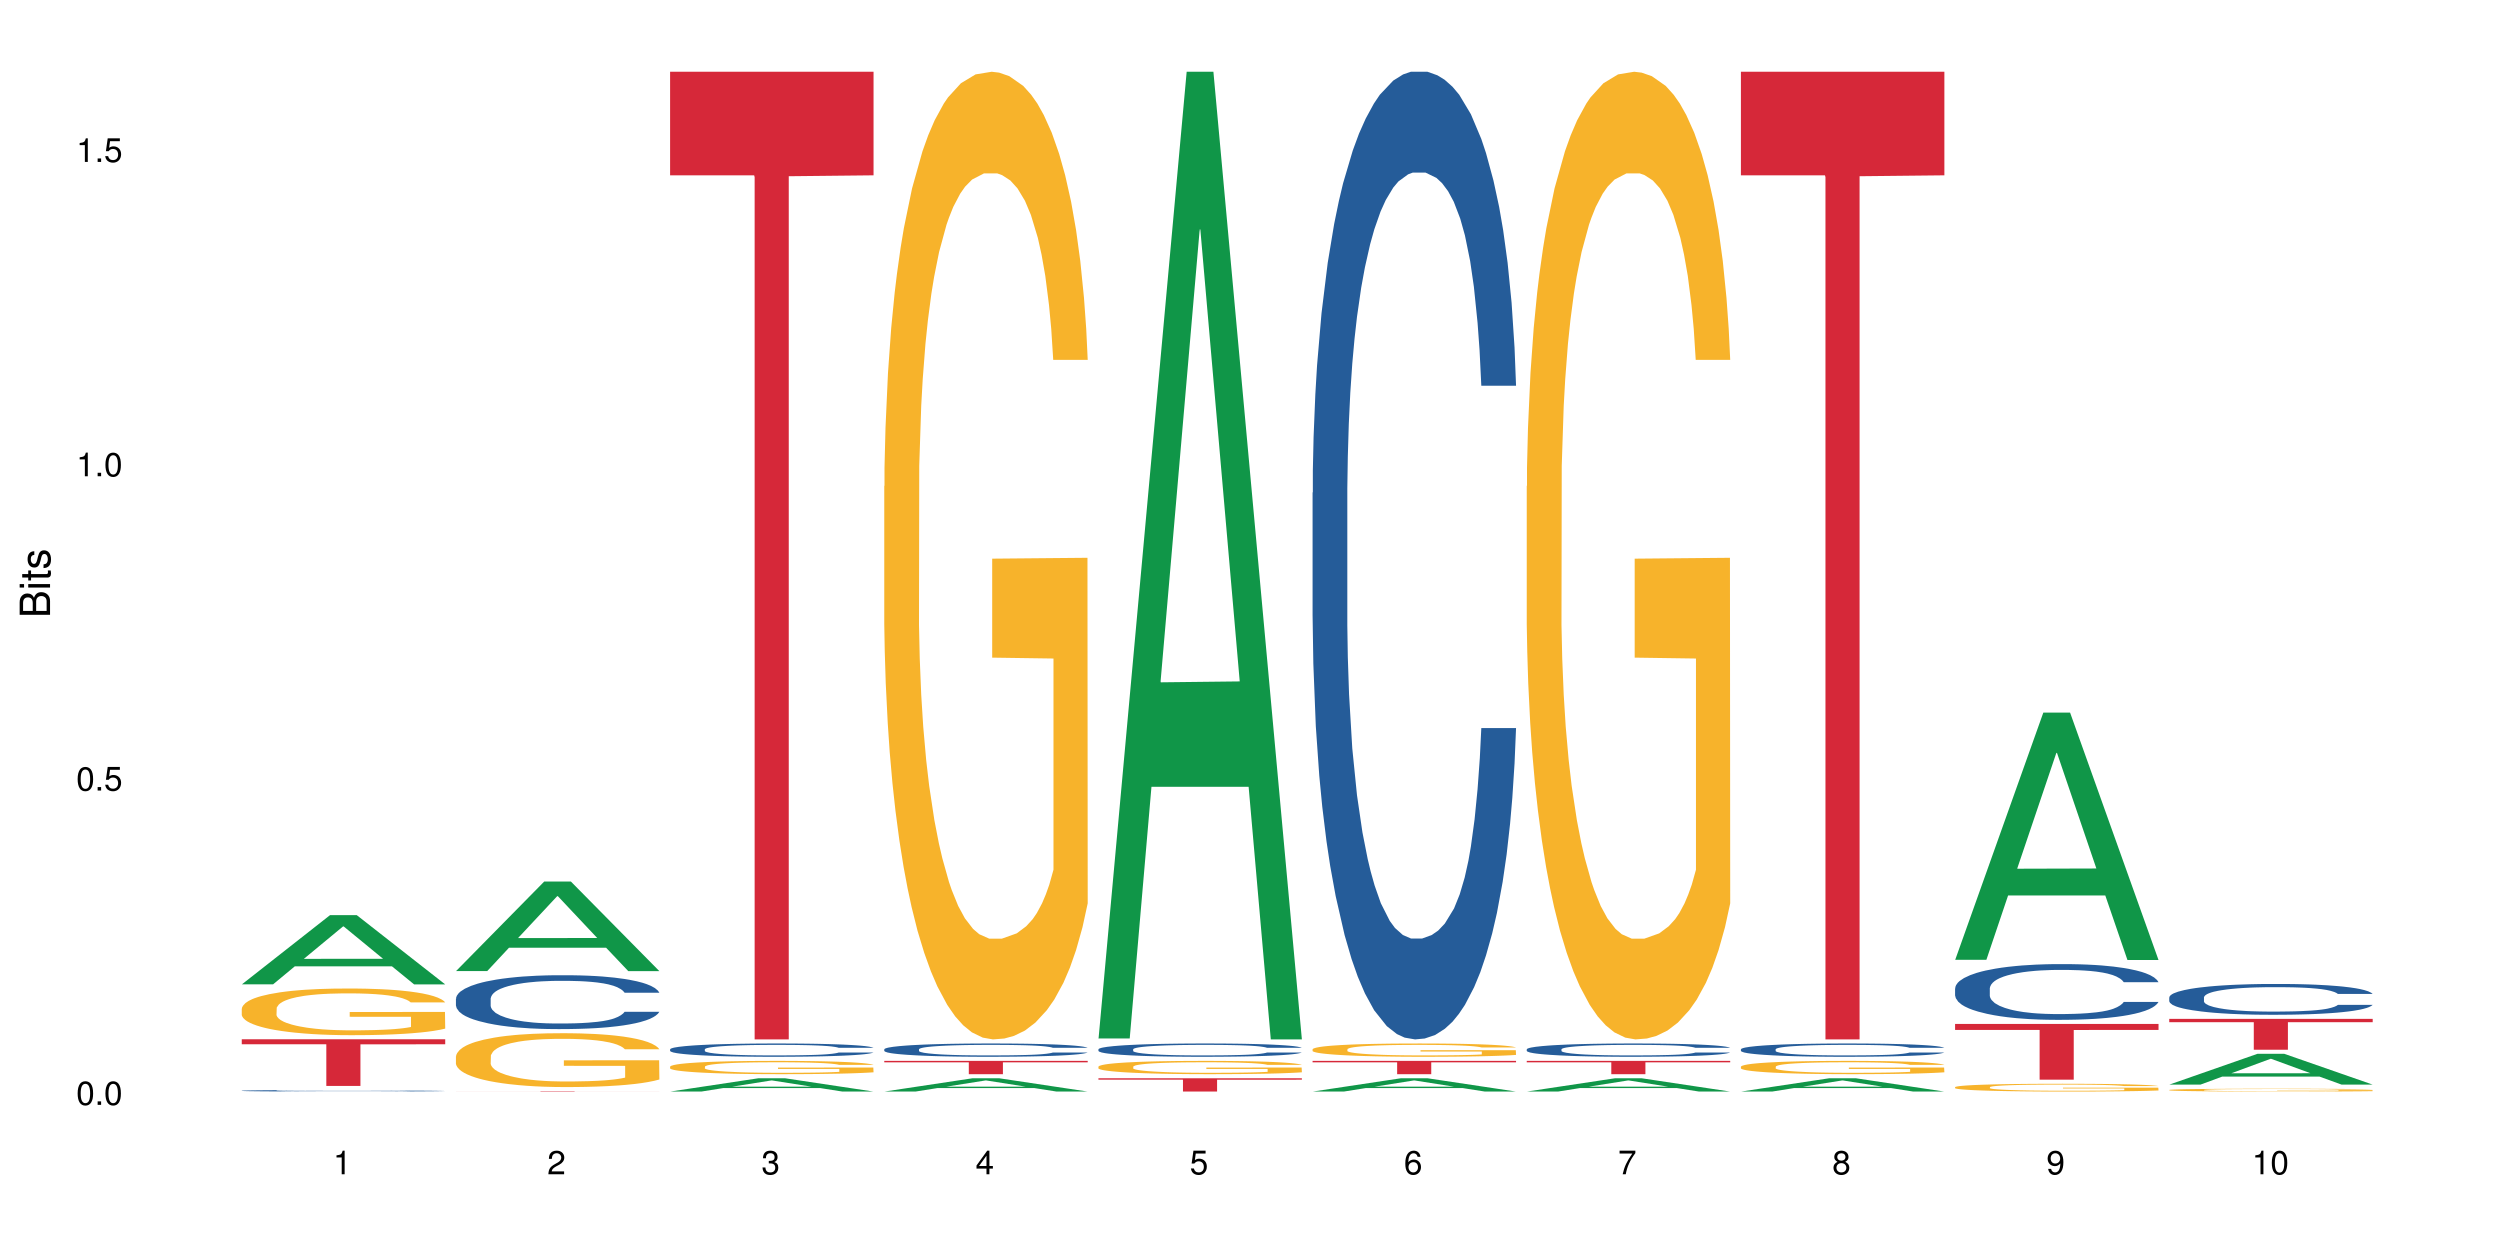 <?xml version="1.0" encoding="UTF-8"?>
<svg xmlns="http://www.w3.org/2000/svg" xmlns:xlink="http://www.w3.org/1999/xlink" width="720pt" height="360pt" viewBox="0 0 720 360" version="1.1">
<defs>
<g>
<symbol overflow="visible" id="glyph0-0">
<path style="stroke:none;" d=""/>
</symbol>
<symbol overflow="visible" id="glyph0-1">
<path style="stroke:none;" d="M 2.641 -6.797 C 2 -6.797 1.422 -6.531 1.078 -6.047 C 0.641 -5.453 0.406 -4.547 0.406 -3.297 C 0.406 -1 1.188 0.219 2.641 0.219 C 4.078 0.219 4.859 -1 4.859 -3.234 C 4.859 -4.562 4.656 -5.438 4.203 -6.047 C 3.844 -6.531 3.281 -6.797 2.641 -6.797 Z M 2.641 -6.047 C 3.547 -6.047 4 -5.125 4 -3.312 C 4 -1.375 3.562 -0.484 2.625 -0.484 C 1.734 -0.484 1.281 -1.422 1.281 -3.281 C 1.281 -5.141 1.734 -6.047 2.641 -6.047 Z M 2.641 -6.047 "/>
</symbol>
<symbol overflow="visible" id="glyph0-2">
<path style="stroke:none;" d="M 1.828 -1 L 0.828 -1 L 0.828 0 L 1.828 0 Z M 1.828 -1 "/>
</symbol>
<symbol overflow="visible" id="glyph0-3">
<path style="stroke:none;" d="M 4.562 -6.797 L 1.062 -6.797 L 0.547 -3.094 L 1.328 -3.094 C 1.719 -3.562 2.047 -3.734 2.578 -3.734 C 3.484 -3.734 4.062 -3.109 4.062 -2.094 C 4.062 -1.125 3.484 -0.531 2.578 -0.531 C 1.828 -0.531 1.375 -0.906 1.188 -1.672 L 0.328 -1.672 C 0.453 -1.109 0.547 -0.844 0.75 -0.594 C 1.125 -0.078 1.828 0.219 2.594 0.219 C 3.969 0.219 4.922 -0.781 4.922 -2.219 C 4.922 -3.562 4.031 -4.484 2.719 -4.484 C 2.25 -4.484 1.859 -4.359 1.469 -4.062 L 1.734 -5.969 L 4.562 -5.969 Z M 4.562 -6.797 "/>
</symbol>
<symbol overflow="visible" id="glyph0-4">
<path style="stroke:none;" d="M 2.484 -4.844 L 2.484 0 L 3.328 0 L 3.328 -6.797 L 2.766 -6.797 C 2.469 -5.75 2.281 -5.609 0.984 -5.453 L 0.984 -4.844 Z M 2.484 -4.844 "/>
</symbol>
<symbol overflow="visible" id="glyph0-5">
<path style="stroke:none;" d="M 4.859 -0.828 L 1.281 -0.828 C 1.359 -1.391 1.672 -1.75 2.5 -2.234 L 3.469 -2.75 C 4.406 -3.266 4.906 -3.969 4.906 -4.812 C 4.906 -5.375 4.672 -5.906 4.266 -6.266 C 3.859 -6.625 3.375 -6.797 2.719 -6.797 C 1.859 -6.797 1.219 -6.5 0.844 -5.922 C 0.609 -5.562 0.5 -5.125 0.484 -4.438 L 1.328 -4.438 C 1.359 -4.906 1.406 -5.188 1.531 -5.406 C 1.75 -5.812 2.188 -6.062 2.703 -6.062 C 3.469 -6.062 4.031 -5.516 4.031 -4.781 C 4.031 -4.25 3.719 -3.797 3.125 -3.438 L 2.234 -2.938 C 0.812 -2.141 0.406 -1.5 0.328 0 L 4.859 0 Z M 4.859 -0.828 "/>
</symbol>
<symbol overflow="visible" id="glyph0-6">
<path style="stroke:none;" d="M 2.125 -3.125 L 2.578 -3.125 C 3.516 -3.125 3.984 -2.703 3.984 -1.891 C 3.984 -1.031 3.469 -0.531 2.578 -0.531 C 1.656 -0.531 1.203 -0.984 1.156 -1.969 L 0.312 -1.969 C 0.344 -1.422 0.438 -1.078 0.609 -0.766 C 0.953 -0.109 1.625 0.219 2.547 0.219 C 3.953 0.219 4.859 -0.609 4.859 -1.906 C 4.859 -2.766 4.516 -3.25 3.703 -3.516 C 4.344 -3.766 4.656 -4.25 4.656 -4.938 C 4.656 -6.109 3.875 -6.797 2.578 -6.797 C 1.203 -6.797 0.484 -6.047 0.453 -4.609 L 1.297 -4.609 C 1.312 -5.016 1.344 -5.25 1.453 -5.453 C 1.641 -5.828 2.062 -6.062 2.594 -6.062 C 3.344 -6.062 3.797 -5.625 3.797 -4.906 C 3.797 -4.422 3.609 -4.141 3.25 -3.984 C 3.016 -3.891 2.719 -3.844 2.125 -3.844 Z M 2.125 -3.125 "/>
</symbol>
<symbol overflow="visible" id="glyph0-7">
<path style="stroke:none;" d="M 3.141 -1.625 L 3.141 0 L 3.984 0 L 3.984 -1.625 L 4.984 -1.625 L 4.984 -2.391 L 3.984 -2.391 L 3.984 -6.797 L 3.359 -6.797 L 0.266 -2.516 L 0.266 -1.625 Z M 3.141 -2.391 L 1 -2.391 L 3.141 -5.359 Z M 3.141 -2.391 "/>
</symbol>
<symbol overflow="visible" id="glyph0-8">
<path style="stroke:none;" d="M 4.781 -5.031 C 4.609 -6.141 3.891 -6.797 2.844 -6.797 C 2.094 -6.797 1.422 -6.438 1.031 -5.828 C 0.609 -5.172 0.406 -4.344 0.406 -3.094 C 0.406 -1.953 0.578 -1.234 0.984 -0.625 C 1.359 -0.078 1.953 0.219 2.703 0.219 C 3.984 0.219 4.922 -0.734 4.922 -2.078 C 4.922 -3.344 4.062 -4.234 2.844 -4.234 C 2.172 -4.234 1.641 -3.969 1.281 -3.469 C 1.281 -5.125 1.828 -6.047 2.797 -6.047 C 3.391 -6.047 3.797 -5.672 3.938 -5.031 Z M 2.734 -3.484 C 3.547 -3.484 4.062 -2.922 4.062 -2 C 4.062 -1.156 3.484 -0.531 2.703 -0.531 C 1.922 -0.531 1.328 -1.188 1.328 -2.047 C 1.328 -2.891 1.906 -3.484 2.734 -3.484 Z M 2.734 -3.484 "/>
</symbol>
<symbol overflow="visible" id="glyph0-9">
<path style="stroke:none;" d="M 4.984 -6.797 L 0.438 -6.797 L 0.438 -5.969 L 4.109 -5.969 C 2.5 -3.656 1.828 -2.234 1.328 0 L 2.219 0 C 2.594 -2.172 3.453 -4.047 4.984 -6.094 Z M 4.984 -6.797 "/>
</symbol>
<symbol overflow="visible" id="glyph0-10">
<path style="stroke:none;" d="M 3.75 -3.578 C 4.453 -4 4.688 -4.344 4.688 -4.984 C 4.688 -6.047 3.844 -6.797 2.641 -6.797 C 1.438 -6.797 0.594 -6.047 0.594 -4.984 C 0.594 -4.359 0.828 -4.016 1.516 -3.578 C 0.734 -3.203 0.359 -2.641 0.359 -1.891 C 0.359 -0.641 1.297 0.219 2.641 0.219 C 3.984 0.219 4.922 -0.641 4.922 -1.875 C 4.922 -2.641 4.531 -3.203 3.75 -3.578 Z M 2.641 -6.047 C 3.359 -6.047 3.812 -5.625 3.812 -4.969 C 3.812 -4.344 3.344 -3.922 2.641 -3.922 C 1.922 -3.922 1.453 -4.344 1.453 -4.984 C 1.453 -5.625 1.922 -6.047 2.641 -6.047 Z M 2.641 -3.203 C 3.484 -3.203 4.062 -2.672 4.062 -1.875 C 4.062 -1.062 3.484 -0.531 2.625 -0.531 C 1.797 -0.531 1.219 -1.078 1.219 -1.875 C 1.219 -2.672 1.797 -3.203 2.641 -3.203 Z M 2.641 -3.203 "/>
</symbol>
<symbol overflow="visible" id="glyph0-11">
<path style="stroke:none;" d="M 0.516 -1.547 C 0.672 -0.438 1.406 0.219 2.438 0.219 C 3.188 0.219 3.859 -0.141 4.266 -0.75 C 4.688 -1.406 4.891 -2.25 4.891 -3.484 C 4.891 -4.625 4.703 -5.359 4.312 -5.953 C 3.938 -6.5 3.344 -6.797 2.594 -6.797 C 1.297 -6.797 0.359 -5.844 0.359 -4.516 C 0.359 -3.25 1.234 -2.344 2.453 -2.344 C 3.094 -2.344 3.562 -2.578 4.016 -3.109 C 4 -1.453 3.469 -0.531 2.5 -0.531 C 1.906 -0.531 1.484 -0.906 1.359 -1.547 Z M 2.578 -6.062 C 3.375 -6.062 3.969 -5.406 3.969 -4.531 C 3.969 -3.688 3.375 -3.094 2.547 -3.094 C 1.734 -3.094 1.234 -3.672 1.234 -4.578 C 1.234 -5.438 1.797 -6.062 2.578 -6.062 Z M 2.578 -6.062 "/>
</symbol>
<symbol overflow="visible" id="glyph1-0">
<path style="stroke:none;" d=""/>
</symbol>
<symbol overflow="visible" id="glyph1-1">
<path style="stroke:none;" d="M 0 -0.953 L 0 -4.891 C 0 -5.719 -0.234 -6.344 -0.734 -6.797 C -1.188 -7.234 -1.812 -7.469 -2.5 -7.469 C -3.547 -7.469 -4.188 -7 -4.625 -5.875 C -4.984 -6.672 -5.641 -7.094 -6.531 -7.094 C -7.156 -7.094 -7.734 -6.859 -8.141 -6.391 C -8.562 -5.938 -8.75 -5.344 -8.75 -4.5 L -8.75 -0.953 Z M -4.984 -2.062 L -7.766 -2.062 L -7.766 -4.219 C -7.766 -4.844 -7.688 -5.203 -7.453 -5.5 C -7.219 -5.812 -6.859 -5.969 -6.375 -5.969 C -5.906 -5.969 -5.531 -5.812 -5.297 -5.5 C -5.062 -5.203 -4.984 -4.844 -4.984 -4.219 Z M -0.984 -2.062 L -4 -2.062 L -4 -4.781 C -4 -5.328 -3.859 -5.688 -3.578 -5.953 C -3.297 -6.219 -2.922 -6.359 -2.484 -6.359 C -2.062 -6.359 -1.688 -6.219 -1.406 -5.953 C -1.109 -5.688 -0.984 -5.328 -0.984 -4.781 Z M -0.984 -2.062 "/>
</symbol>
<symbol overflow="visible" id="glyph1-2">
<path style="stroke:none;" d="M -6.281 -1.797 L -6.281 -0.797 L 0 -0.797 L 0 -1.797 Z M -8.75 -1.797 L -8.75 -0.797 L -7.484 -0.797 L -7.484 -1.797 Z M -8.75 -1.797 "/>
</symbol>
<symbol overflow="visible" id="glyph1-3">
<path style="stroke:none;" d="M -6.281 -3.047 L -6.281 -2.016 L -8.016 -2.016 L -8.016 -1.016 L -6.281 -1.016 L -6.281 -0.172 L -5.469 -0.172 L -5.469 -1.016 L -0.719 -1.016 C -0.078 -1.016 0.281 -1.453 0.281 -2.234 C 0.281 -2.469 0.25 -2.719 0.188 -3.047 L -0.641 -3.047 C -0.609 -2.922 -0.594 -2.766 -0.594 -2.562 C -0.594 -2.141 -0.719 -2.016 -1.156 -2.016 L -5.469 -2.016 L -5.469 -3.047 Z M -6.281 -3.047 "/>
</symbol>
<symbol overflow="visible" id="glyph1-4">
<path style="stroke:none;" d="M -4.531 -5.25 C -5.766 -5.25 -6.469 -4.422 -6.469 -2.969 C -6.469 -1.516 -5.719 -0.562 -4.547 -0.562 C -3.562 -0.562 -3.094 -1.062 -2.734 -2.562 L -2.516 -3.484 C -2.344 -4.188 -2.094 -4.469 -1.625 -4.469 C -1.047 -4.469 -0.641 -3.875 -0.641 -3 C -0.641 -2.453 -0.797 -2 -1.062 -1.75 C -1.25 -1.594 -1.422 -1.531 -1.875 -1.469 L -1.875 -0.406 C -0.422 -0.453 0.281 -1.266 0.281 -2.922 C 0.281 -4.5 -0.5 -5.516 -1.719 -5.516 C -2.656 -5.516 -3.172 -4.984 -3.469 -3.734 L -3.703 -2.766 C -3.891 -1.953 -4.156 -1.609 -4.594 -1.609 C -5.172 -1.609 -5.547 -2.125 -5.547 -2.938 C -5.547 -3.75 -5.203 -4.172 -4.531 -4.203 Z M -4.531 -5.25 "/>
</symbol>
</g>
</defs>
<g id="surface128837">
<rect x="0" y="0" width="720" height="360" style="fill:rgb(100%,100%,100%);fill-opacity:1;stroke:none;"/>
<path style=" stroke:none;fill-rule:nonzero;fill:rgb(6.275%,58.824%,28.235%);fill-opacity:1;" d="M 69.629 283.492 L 69.691 283.473 L 95.047 263.562 L 102.746 263.562 L 128.223 283.512 L 119.273 283.512 L 112.887 278.305 L 84.902 278.305 L 78.645 283.492 L 69.629 283.492 L 87.598 276.148 L 110.32 276.129 L 98.988 266.82 L 98.863 266.801 L 98.738 266.859 L 87.535 276.129 L 87.598 276.148 Z M 69.629 283.492 "/>
<path style=" stroke:none;fill-rule:nonzero;fill:rgb(14.51%,36.078%,60%);fill-opacity:1;" d="M 69.629 314.125 L 69.699 314.125 L 69.699 314.117 L 69.914 314.102 L 70.414 314.082 L 70.914 314.07 L 72.203 314.047 L 73.988 314.023 L 75.848 314.004 L 77.203 313.996 L 78.418 313.988 L 81.207 313.973 L 82.992 313.965 L 84.922 313.957 L 87.281 313.953 L 88.996 313.945 L 92.852 313.941 L 95.711 313.938 L 105.574 313.938 L 107.645 313.941 L 109.93 313.945 L 111.859 313.945 L 115.219 313.957 L 118.219 313.969 L 119.578 313.973 L 121.723 313.984 L 123.367 313.996 L 124.508 314.008 L 125.797 314.023 L 126.938 314.039 L 127.797 314.062 L 128.223 314.078 L 118.219 314.078 L 117.719 314.062 L 117.148 314.051 L 116.078 314.035 L 115.004 314.023 L 113.504 314.012 L 112.148 314.004 L 110.289 313.996 L 108.645 313.992 L 106.93 313.988 L 105.285 313.984 L 102.141 313.98 L 98.5 313.98 L 97.141 313.984 L 94.355 313.984 L 92.852 313.988 L 90.711 313.996 L 89.207 314 L 87.422 314.008 L 86.207 314.016 L 84.707 314.023 L 83.637 314.035 L 82.422 314.047 L 81.707 314.059 L 81.062 314.066 L 80.492 314.082 L 80.062 314.094 L 79.777 314.109 L 79.633 314.125 L 79.633 314.184 L 79.777 314.199 L 80.133 314.215 L 81.062 314.238 L 82.422 314.262 L 83.992 314.277 L 85.492 314.289 L 86.352 314.297 L 87.492 314.301 L 89.281 314.309 L 91.852 314.316 L 93.352 314.32 L 95.641 314.324 L 103.93 314.324 L 105.785 314.32 L 107.715 314.32 L 110.359 314.312 L 112.004 314.305 L 113.434 314.297 L 114.504 314.289 L 115.219 314.285 L 116.293 314.273 L 117.148 314.258 L 117.793 314.246 L 118.219 314.23 L 128.223 314.23 L 127.797 314.246 L 127.152 314.262 L 126.508 314.273 L 125.508 314.289 L 124.367 314.301 L 122.723 314.312 L 121.363 314.324 L 119.578 314.332 L 117.934 314.34 L 116.148 314.348 L 113.504 314.355 L 111.789 314.359 L 109.93 314.363 L 107.715 314.367 L 104.93 314.367 L 101.93 314.371 L 96.141 314.371 L 93.926 314.367 L 90.996 314.363 L 87.352 314.359 L 84.707 314.352 L 82.633 314.344 L 80.848 314.336 L 78.848 314.324 L 76.273 314.305 L 74.703 314.293 L 73.633 314.281 L 72.418 314.266 L 71.559 314.254 L 70.559 314.23 L 69.844 314.203 L 69.629 314.18 Z M 69.629 314.125 "/>
<path style=" stroke:none;fill-rule:nonzero;fill:rgb(96.863%,70.196%,16.863%);fill-opacity:1;" d="M 69.629 290.449 L 69.699 290.438 L 69.699 290.191 L 69.988 289.637 L 70.703 288.875 L 71.629 288.25 L 72.629 287.758 L 73.273 287.5 L 74.344 287.133 L 75.273 286.863 L 77.633 286.312 L 80.633 285.793 L 82.277 285.574 L 84.137 285.363 L 86.777 285.133 L 87.992 285.047 L 91.711 284.848 L 95.926 284.727 L 100.57 284.691 L 102.715 284.703 L 105.645 284.75 L 109.645 284.887 L 111.934 285.008 L 113.719 285.133 L 115.578 285.293 L 117.863 285.535 L 120.008 285.832 L 121.723 286.125 L 123.438 286.496 L 124.867 286.887 L 126.082 287.316 L 127.152 287.832 L 127.797 288.262 L 128.223 288.691 L 118.293 288.691 L 117.719 288.262 L 117.078 287.93 L 116.004 287.527 L 114.934 287.23 L 113.863 287 L 111.859 286.68 L 110.145 286.484 L 108.004 286.312 L 105.93 286.199 L 103.57 286.125 L 102.141 286.102 L 98.355 286.102 L 94.926 286.188 L 92.926 286.285 L 91.496 286.383 L 89.496 286.57 L 88.281 286.715 L 87.566 286.812 L 85.422 287.195 L 83.992 287.539 L 83.207 287.773 L 82.207 288.141 L 81.492 288.473 L 80.707 288.961 L 80.277 289.332 L 79.703 290.164 L 79.633 292.375 L 79.848 292.844 L 80.277 293.344 L 80.848 293.789 L 81.707 294.254 L 82.562 294.609 L 84.062 295.09 L 85.352 295.41 L 86.352 295.617 L 88.281 295.949 L 89.066 296.059 L 90.922 296.281 L 92.852 296.453 L 95.211 296.598 L 96.996 296.672 L 99.855 296.734 L 103.5 296.734 L 107.789 296.66 L 110.504 296.562 L 112.359 296.465 L 113.574 296.379 L 115.078 296.242 L 116.148 296.121 L 117.148 295.984 L 118.363 295.777 L 118.363 292.844 L 100.715 292.828 L 100.715 291.453 L 128.152 291.441 L 128.223 296.242 L 126.723 296.574 L 124.867 296.895 L 123.078 297.141 L 121.223 297.348 L 118.578 297.582 L 116.434 297.73 L 113.148 297.902 L 110.145 298.012 L 107 298.086 L 104.215 298.121 L 100.93 298.133 L 97.996 298.109 L 94.855 298.035 L 92.352 297.938 L 90.066 297.816 L 87.781 297.656 L 84.922 297.398 L 83.062 297.188 L 81.133 296.93 L 79.203 296.625 L 77.488 296.293 L 76.348 296.035 L 75.203 295.738 L 73.988 295.371 L 72.844 294.953 L 71.988 294.574 L 71.203 294.145 L 70.629 293.738 L 70.059 293.188 L 69.773 292.742 L 69.629 292.363 Z M 69.629 290.449 "/>
<path style=" stroke:none;fill-rule:nonzero;fill:rgb(83.922%,15.686%,22.353%);fill-opacity:1;" d="M 69.629 299.312 L 128.223 299.312 L 128.223 300.754 L 103.805 300.766 L 103.805 312.758 L 93.98 312.758 L 93.98 300.777 L 93.836 300.754 L 69.629 300.754 Z M 69.629 299.312 "/>
<path style=" stroke:none;fill-rule:nonzero;fill:rgb(6.275%,58.824%,28.235%);fill-opacity:1;" d="M 131.309 279.668 L 131.371 279.641 L 156.727 253.891 L 164.426 253.891 L 189.902 279.691 L 180.953 279.691 L 174.566 272.957 L 146.582 272.957 L 140.324 279.668 L 131.309 279.668 L 149.273 270.168 L 172 270.145 L 160.668 258.105 L 160.543 258.082 L 160.418 258.152 L 149.211 270.145 L 149.273 270.168 Z M 131.309 279.668 "/>
<path style=" stroke:none;fill-rule:nonzero;fill:rgb(14.51%,36.078%,60%);fill-opacity:1;" d="M 131.309 287.621 L 131.379 287.605 L 131.379 287.266 L 131.594 286.727 L 132.094 286.047 L 132.594 285.578 L 133.883 284.742 L 135.668 283.934 L 137.523 283.309 L 138.883 282.941 L 140.098 282.656 L 142.883 282.133 L 144.672 281.863 L 146.602 281.621 L 148.957 281.379 L 150.672 281.238 L 154.531 281.012 L 157.391 280.914 L 159.605 280.871 L 164.395 280.871 L 167.25 280.926 L 169.324 280.996 L 171.609 281.109 L 173.539 281.238 L 176.898 281.551 L 179.898 281.949 L 181.258 282.176 L 183.402 282.613 L 185.043 283.039 L 186.188 283.41 L 187.473 283.934 L 188.617 284.57 L 189.477 285.293 L 189.902 285.902 L 179.898 285.902 L 179.398 285.336 L 178.828 284.898 L 177.758 284.316 L 176.684 283.906 L 175.184 283.492 L 173.824 283.223 L 171.969 282.953 L 170.324 282.785 L 168.609 282.656 L 166.965 282.57 L 163.82 282.488 L 160.176 282.488 L 158.82 282.516 L 156.031 282.629 L 154.531 282.727 L 152.387 282.926 L 150.887 283.109 L 149.102 283.395 L 147.887 283.637 L 146.387 284.004 L 145.312 284.332 L 144.098 284.797 L 143.387 285.152 L 142.742 285.551 L 142.172 286.02 L 141.742 286.516 L 141.457 287.039 L 141.312 287.551 L 141.312 289.746 L 141.457 290.258 L 141.812 290.852 L 142.742 291.719 L 144.098 292.469 L 145.672 293.066 L 147.172 293.492 L 148.031 293.691 L 149.172 293.918 L 150.961 294.199 L 153.531 294.484 L 155.031 294.598 L 157.32 294.711 L 159.676 294.766 L 162.82 294.766 L 165.609 294.711 L 167.465 294.641 L 169.395 294.527 L 172.039 294.285 L 173.684 294.059 L 175.113 293.789 L 176.184 293.52 L 176.898 293.293 L 177.969 292.852 L 178.828 292.371 L 179.473 291.875 L 179.898 291.391 L 189.902 291.391 L 189.477 291.961 L 188.832 292.512 L 188.188 292.922 L 187.188 293.422 L 186.047 293.859 L 184.402 294.355 L 183.043 294.684 L 181.258 295.035 L 179.613 295.305 L 177.828 295.547 L 175.184 295.832 L 173.469 295.973 L 171.609 296.102 L 169.395 296.215 L 166.609 296.312 L 163.605 296.371 L 160.82 296.383 L 157.82 296.355 L 155.605 296.297 L 152.676 296.172 L 149.031 295.914 L 146.387 295.645 L 144.312 295.379 L 142.527 295.094 L 140.527 294.711 L 137.953 294.086 L 136.383 293.605 L 135.309 293.207 L 134.094 292.652 L 133.238 292.156 L 132.238 291.363 L 131.523 290.355 L 131.309 289.578 Z M 131.309 287.621 "/>
<path style=" stroke:none;fill-rule:nonzero;fill:rgb(96.863%,70.196%,16.863%);fill-opacity:1;" d="M 131.309 304.207 L 131.379 304.195 L 131.379 303.91 L 131.664 303.273 L 132.379 302.395 L 133.309 301.672 L 134.309 301.105 L 134.953 300.809 L 136.023 300.383 L 136.953 300.07 L 139.312 299.434 L 142.312 298.84 L 143.957 298.582 L 145.812 298.344 L 148.457 298.074 L 149.672 297.973 L 153.391 297.746 L 157.605 297.605 L 162.25 297.562 L 164.395 297.578 L 167.324 297.633 L 171.324 297.789 L 173.613 297.934 L 175.398 298.074 L 177.254 298.258 L 179.543 298.539 L 181.688 298.883 L 183.402 299.223 L 185.117 299.645 L 186.547 300.098 L 187.762 300.594 L 188.832 301.191 L 189.477 301.688 L 189.902 302.184 L 179.973 302.184 L 179.398 301.688 L 178.758 301.305 L 177.684 300.836 L 176.613 300.496 L 175.539 300.227 L 173.539 299.859 L 171.824 299.633 L 169.68 299.434 L 167.609 299.305 L 165.25 299.223 L 163.82 299.191 L 160.035 299.191 L 156.605 299.293 L 154.605 299.406 L 153.176 299.52 L 151.172 299.73 L 149.957 299.902 L 149.246 300.016 L 147.102 300.453 L 145.672 300.852 L 144.887 301.121 L 143.887 301.543 L 143.172 301.926 L 142.383 302.492 L 141.957 302.918 L 141.383 303.883 L 141.312 306.434 L 141.527 306.973 L 141.957 307.551 L 142.527 308.062 L 143.387 308.602 L 144.242 309.012 L 145.742 309.562 L 147.027 309.934 L 148.031 310.172 L 149.957 310.555 L 150.746 310.684 L 152.602 310.938 L 154.531 311.137 L 156.891 311.305 L 158.676 311.391 L 161.535 311.461 L 165.18 311.461 L 169.469 311.375 L 172.184 311.262 L 174.039 311.148 L 175.254 311.051 L 176.754 310.895 L 177.828 310.754 L 178.828 310.598 L 180.043 310.355 L 180.043 306.973 L 162.391 306.957 L 162.391 305.371 L 189.832 305.355 L 189.902 310.895 L 188.402 311.277 L 186.547 311.645 L 184.758 311.93 L 182.902 312.172 L 180.258 312.441 L 178.113 312.609 L 174.824 312.809 L 171.824 312.934 L 168.68 313.02 L 165.895 313.062 L 162.605 313.078 L 159.676 313.047 L 156.531 312.965 L 154.031 312.852 L 151.746 312.707 L 149.457 312.523 L 146.602 312.227 L 144.742 311.984 L 142.812 311.688 L 140.883 311.336 L 139.168 310.953 L 138.027 310.656 L 136.883 310.312 L 135.668 309.891 L 134.523 309.406 L 133.668 308.969 L 132.879 308.473 L 132.309 308.004 L 131.738 307.367 L 131.453 306.855 L 131.309 306.418 Z M 131.309 304.207 "/>
<path style=" stroke:none;fill-rule:nonzero;fill:rgb(83.922%,15.686%,22.353%);fill-opacity:1;" d="M 131.309 314.258 L 189.902 314.258 L 189.902 314.27 L 165.484 314.27 L 165.484 314.371 L 155.656 314.371 L 155.656 314.27 L 131.309 314.27 Z M 131.309 314.258 "/>
<path style=" stroke:none;fill-rule:nonzero;fill:rgb(6.275%,58.824%,28.235%);fill-opacity:1;" d="M 192.988 314.367 L 193.051 314.363 L 218.402 310.543 L 226.105 310.543 L 251.582 314.371 L 242.629 314.371 L 236.246 313.371 L 208.262 313.371 L 202.004 314.367 L 192.988 314.367 L 210.953 312.957 L 233.68 312.953 L 222.348 311.168 L 222.223 311.164 L 222.098 311.176 L 210.891 312.953 L 210.953 312.957 Z M 192.988 314.367 "/>
<path style=" stroke:none;fill-rule:nonzero;fill:rgb(14.51%,36.078%,60%);fill-opacity:1;" d="M 192.988 302.191 L 193.059 302.188 L 193.059 302.105 L 193.273 301.973 L 193.773 301.805 L 194.273 301.688 L 195.559 301.48 L 197.348 301.281 L 199.203 301.129 L 200.562 301.035 L 201.777 300.969 L 204.562 300.836 L 206.352 300.77 L 208.281 300.711 L 210.637 300.652 L 212.352 300.617 L 216.211 300.562 L 219.07 300.535 L 221.285 300.527 L 226.074 300.527 L 228.93 300.539 L 231.004 300.559 L 233.289 300.586 L 235.219 300.617 L 238.578 300.695 L 241.578 300.793 L 242.938 300.848 L 245.082 300.957 L 246.723 301.062 L 247.867 301.152 L 249.152 301.281 L 250.297 301.438 L 251.152 301.617 L 251.582 301.77 L 241.578 301.77 L 241.078 301.629 L 240.508 301.52 L 239.434 301.375 L 238.363 301.273 L 236.863 301.172 L 235.504 301.105 L 233.648 301.039 L 232.004 301 L 230.289 300.969 L 228.645 300.945 L 225.5 300.926 L 221.855 300.926 L 220.5 300.934 L 217.711 300.961 L 216.211 300.984 L 214.066 301.035 L 212.566 301.078 L 210.781 301.148 L 209.566 301.207 L 208.066 301.301 L 206.992 301.379 L 205.777 301.496 L 205.062 301.582 L 204.422 301.68 L 203.848 301.797 L 203.422 301.918 L 203.133 302.047 L 202.992 302.176 L 202.992 302.715 L 203.133 302.844 L 203.492 302.988 L 204.422 303.203 L 205.777 303.387 L 207.352 303.535 L 208.852 303.641 L 209.707 303.691 L 210.852 303.746 L 212.637 303.816 L 215.211 303.887 L 216.711 303.914 L 219 303.941 L 221.355 303.957 L 224.5 303.957 L 227.289 303.941 L 229.145 303.926 L 231.074 303.895 L 233.719 303.836 L 235.363 303.781 L 236.793 303.715 L 237.863 303.648 L 238.578 303.59 L 239.648 303.484 L 240.508 303.363 L 241.148 303.242 L 241.578 303.121 L 251.582 303.121 L 251.152 303.262 L 250.512 303.398 L 249.867 303.5 L 248.867 303.625 L 247.723 303.73 L 246.082 303.855 L 244.723 303.934 L 242.938 304.023 L 241.293 304.09 L 239.508 304.148 L 236.863 304.219 L 235.148 304.254 L 233.289 304.285 L 231.074 304.312 L 228.289 304.336 L 225.285 304.352 L 222.5 304.355 L 219.5 304.348 L 217.285 304.332 L 214.352 304.301 L 210.711 304.238 L 208.066 304.172 L 205.992 304.105 L 204.207 304.035 L 202.207 303.941 L 199.633 303.789 L 198.062 303.668 L 196.988 303.57 L 195.773 303.434 L 194.918 303.312 L 193.918 303.117 L 193.203 302.867 L 192.988 302.676 Z M 192.988 302.191 "/>
<path style=" stroke:none;fill-rule:nonzero;fill:rgb(96.863%,70.196%,16.863%);fill-opacity:1;" d="M 192.988 307.176 L 193.059 307.172 L 193.059 307.102 L 193.344 306.941 L 194.059 306.727 L 194.988 306.547 L 195.988 306.406 L 196.633 306.336 L 197.703 306.23 L 198.633 306.152 L 200.992 305.996 L 203.992 305.848 L 205.637 305.785 L 207.492 305.727 L 210.137 305.66 L 211.352 305.637 L 215.066 305.578 L 219.285 305.543 L 223.93 305.535 L 226.074 305.539 L 229.004 305.551 L 233.004 305.59 L 235.289 305.625 L 237.078 305.66 L 238.934 305.707 L 241.223 305.773 L 243.367 305.859 L 245.082 305.941 L 246.797 306.047 L 248.223 306.16 L 249.438 306.281 L 250.512 306.43 L 251.152 306.551 L 251.582 306.676 L 241.648 306.676 L 241.078 306.551 L 240.434 306.457 L 239.363 306.34 L 238.293 306.258 L 237.219 306.191 L 235.219 306.102 L 233.504 306.043 L 231.359 305.996 L 229.289 305.965 L 226.93 305.941 L 225.5 305.938 L 221.715 305.938 L 218.285 305.961 L 216.281 305.988 L 214.855 306.016 L 212.852 306.07 L 211.637 306.109 L 210.922 306.141 L 208.781 306.246 L 207.352 306.344 L 206.566 306.41 L 205.562 306.516 L 204.852 306.609 L 204.062 306.75 L 203.637 306.855 L 203.062 307.094 L 202.992 307.723 L 203.207 307.855 L 203.637 308 L 204.207 308.125 L 205.062 308.258 L 205.922 308.359 L 207.422 308.496 L 208.707 308.586 L 209.707 308.645 L 211.637 308.738 L 212.426 308.773 L 214.281 308.836 L 216.211 308.883 L 218.57 308.926 L 220.355 308.945 L 223.215 308.965 L 226.859 308.965 L 231.145 308.941 L 233.863 308.914 L 235.719 308.887 L 236.934 308.863 L 238.434 308.824 L 239.508 308.789 L 240.508 308.75 L 241.723 308.691 L 241.723 307.855 L 224.07 307.852 L 224.07 307.461 L 251.512 307.457 L 251.582 308.824 L 250.082 308.918 L 248.223 309.008 L 246.438 309.078 L 244.578 309.141 L 241.938 309.207 L 239.793 309.246 L 236.504 309.297 L 233.504 309.328 L 230.359 309.348 L 227.574 309.359 L 224.285 309.363 L 221.355 309.355 L 218.211 309.336 L 215.711 309.305 L 213.426 309.273 L 211.137 309.227 L 208.281 309.152 L 206.422 309.094 L 204.492 309.02 L 202.562 308.934 L 200.848 308.84 L 199.703 308.766 L 198.562 308.68 L 197.348 308.574 L 196.203 308.457 L 195.348 308.348 L 194.559 308.227 L 193.988 308.109 L 193.418 307.953 L 193.129 307.828 L 192.988 307.719 Z M 192.988 307.176 "/>
<path style=" stroke:none;fill-rule:nonzero;fill:rgb(83.922%,15.686%,22.353%);fill-opacity:1;" d="M 192.988 20.664 L 251.582 20.664 L 251.582 50.492 L 227.164 50.754 L 227.164 299.348 L 217.336 299.348 L 217.336 51.016 L 217.195 50.492 L 192.988 50.492 Z M 192.988 20.664 "/>
<path style=" stroke:none;fill-rule:nonzero;fill:rgb(6.275%,58.824%,28.235%);fill-opacity:1;" d="M 254.668 314.367 L 254.73 314.363 L 280.082 310.543 L 287.781 310.543 L 313.262 314.371 L 304.309 314.371 L 297.926 313.371 L 269.941 313.371 L 263.68 314.367 L 254.668 314.367 L 272.633 312.957 L 295.359 312.953 L 284.027 311.168 L 283.902 311.164 L 283.777 311.176 L 272.57 312.953 L 272.633 312.957 Z M 254.668 314.367 "/>
<path style=" stroke:none;fill-rule:nonzero;fill:rgb(14.51%,36.078%,60%);fill-opacity:1;" d="M 254.668 302.191 L 254.738 302.188 L 254.738 302.105 L 254.953 301.973 L 255.453 301.805 L 255.953 301.688 L 257.238 301.48 L 259.027 301.281 L 260.883 301.129 L 262.242 301.035 L 263.457 300.969 L 266.242 300.836 L 268.031 300.77 L 269.957 300.711 L 272.316 300.652 L 274.031 300.617 L 277.891 300.562 L 280.75 300.535 L 282.965 300.527 L 287.75 300.527 L 290.609 300.539 L 292.684 300.559 L 294.969 300.586 L 296.898 300.617 L 300.258 300.695 L 303.258 300.793 L 304.617 300.848 L 306.758 300.957 L 308.402 301.062 L 309.547 301.152 L 310.832 301.281 L 311.977 301.438 L 312.832 301.617 L 313.262 301.77 L 303.258 301.77 L 302.758 301.629 L 302.188 301.52 L 301.113 301.375 L 300.043 301.273 L 298.543 301.172 L 297.184 301.105 L 295.328 301.039 L 293.684 301 L 291.969 300.969 L 290.324 300.945 L 287.18 300.926 L 283.535 300.926 L 282.18 300.934 L 279.391 300.961 L 277.891 300.984 L 275.746 301.035 L 274.246 301.078 L 272.461 301.148 L 271.246 301.207 L 269.746 301.301 L 268.672 301.379 L 267.457 301.496 L 266.742 301.582 L 266.102 301.68 L 265.527 301.797 L 265.102 301.918 L 264.812 302.047 L 264.672 302.176 L 264.672 302.715 L 264.812 302.844 L 265.172 302.988 L 266.102 303.203 L 267.457 303.387 L 269.031 303.535 L 270.531 303.641 L 271.387 303.691 L 272.531 303.746 L 274.316 303.816 L 276.891 303.887 L 278.391 303.914 L 280.676 303.941 L 283.035 303.957 L 286.18 303.957 L 288.965 303.941 L 290.824 303.926 L 292.754 303.895 L 295.398 303.836 L 297.043 303.781 L 298.469 303.715 L 299.543 303.648 L 300.258 303.59 L 301.328 303.484 L 302.188 303.363 L 302.828 303.242 L 303.258 303.121 L 313.262 303.121 L 312.832 303.262 L 312.191 303.398 L 311.547 303.5 L 310.547 303.625 L 309.402 303.73 L 307.762 303.855 L 306.402 303.934 L 304.617 304.023 L 302.973 304.09 L 301.188 304.148 L 298.543 304.219 L 296.828 304.254 L 294.969 304.285 L 292.754 304.312 L 289.969 304.336 L 286.965 304.352 L 284.18 304.355 L 281.176 304.348 L 278.961 304.332 L 276.031 304.301 L 272.387 304.238 L 269.746 304.172 L 267.672 304.105 L 265.887 304.035 L 263.887 303.941 L 261.312 303.789 L 259.742 303.668 L 258.668 303.57 L 257.453 303.434 L 256.598 303.312 L 255.598 303.117 L 254.883 302.867 L 254.668 302.676 Z M 254.668 302.191 "/>
<path style=" stroke:none;fill-rule:nonzero;fill:rgb(96.863%,70.196%,16.863%);fill-opacity:1;" d="M 254.668 140.027 L 254.738 139.773 L 254.738 134.68 L 255.023 123.23 L 255.738 107.449 L 256.668 94.469 L 257.668 84.289 L 258.312 78.945 L 259.383 71.309 L 260.312 65.711 L 262.672 54.258 L 265.672 43.57 L 267.316 38.988 L 269.172 34.66 L 271.816 29.824 L 273.031 28.043 L 276.746 23.973 L 280.965 21.426 L 285.609 20.664 L 287.75 20.918 L 290.68 21.934 L 294.684 24.734 L 296.969 27.281 L 298.758 29.824 L 300.613 33.133 L 302.902 38.223 L 305.043 44.332 L 306.758 50.441 L 308.473 58.074 L 309.902 66.219 L 311.117 75.129 L 312.191 85.816 L 312.832 94.723 L 313.262 103.633 L 303.328 103.633 L 302.758 94.723 L 302.113 87.852 L 301.043 79.453 L 299.973 73.344 L 298.898 68.512 L 296.898 61.895 L 295.184 57.82 L 293.039 54.258 L 290.969 51.969 L 288.609 50.441 L 287.18 49.93 L 283.395 49.93 L 279.961 51.711 L 277.961 53.75 L 276.531 55.785 L 274.531 59.602 L 273.316 62.656 L 272.602 64.691 L 270.457 72.582 L 269.031 79.707 L 268.242 84.543 L 267.242 92.18 L 266.527 99.051 L 265.742 109.23 L 265.312 116.867 L 264.742 134.172 L 264.672 179.984 L 264.887 189.656 L 265.312 200.09 L 265.887 209.25 L 266.742 218.922 L 267.602 226.305 L 269.102 236.23 L 270.387 242.848 L 271.387 247.172 L 273.316 254.043 L 274.102 256.336 L 275.961 260.918 L 277.891 264.48 L 280.25 267.535 L 282.035 269.059 L 284.895 270.332 L 288.539 270.332 L 292.824 268.805 L 295.539 266.77 L 297.398 264.734 L 298.613 262.953 L 300.113 260.152 L 301.188 257.609 L 302.188 254.809 L 303.402 250.48 L 303.402 189.656 L 285.75 189.398 L 285.75 160.895 L 313.191 160.641 L 313.262 260.152 L 311.762 267.023 L 309.902 273.641 L 308.117 278.73 L 306.258 283.059 L 303.617 287.895 L 301.473 290.949 L 298.184 294.512 L 295.184 296.801 L 292.039 298.328 L 289.254 299.094 L 285.965 299.348 L 283.035 298.836 L 279.891 297.309 L 277.391 295.273 L 275.105 292.73 L 272.816 289.422 L 269.957 284.074 L 268.102 279.75 L 266.172 274.406 L 264.242 268.043 L 262.527 261.172 L 261.383 255.824 L 260.242 249.719 L 259.027 242.082 L 257.883 233.43 L 257.023 225.539 L 256.238 216.633 L 255.668 208.234 L 255.094 196.781 L 254.809 187.617 L 254.668 179.73 Z M 254.668 140.027 "/>
<path style=" stroke:none;fill-rule:nonzero;fill:rgb(83.922%,15.686%,22.353%);fill-opacity:1;" d="M 254.668 305.535 L 313.262 305.535 L 313.262 305.945 L 288.84 305.949 L 288.84 309.363 L 279.016 309.363 L 279.016 305.949 L 278.875 305.945 L 254.668 305.945 Z M 254.668 305.535 "/>
<path style=" stroke:none;fill-rule:nonzero;fill:rgb(6.275%,58.824%,28.235%);fill-opacity:1;" d="M 316.348 299.086 L 316.41 298.824 L 341.762 20.664 L 349.461 20.664 L 374.941 299.348 L 365.988 299.348 L 359.605 226.602 L 331.621 226.602 L 325.359 299.086 L 316.348 299.086 L 334.312 196.508 L 357.039 196.246 L 345.707 66.195 L 345.582 65.934 L 345.457 66.719 L 334.25 196.246 L 334.312 196.508 Z M 316.348 299.086 "/>
<path style=" stroke:none;fill-rule:nonzero;fill:rgb(14.51%,36.078%,60%);fill-opacity:1;" d="M 316.348 302.191 L 316.418 302.188 L 316.418 302.105 L 316.633 301.973 L 317.133 301.805 L 317.633 301.688 L 318.918 301.48 L 320.703 301.281 L 322.562 301.129 L 323.922 301.035 L 325.137 300.969 L 327.922 300.836 L 329.707 300.77 L 331.637 300.711 L 333.996 300.652 L 335.711 300.617 L 339.57 300.562 L 342.43 300.535 L 344.645 300.527 L 349.43 300.527 L 352.289 300.539 L 354.363 300.559 L 356.648 300.586 L 358.578 300.617 L 361.938 300.695 L 364.938 300.793 L 366.293 300.848 L 368.438 300.957 L 370.082 301.062 L 371.227 301.152 L 372.512 301.281 L 373.656 301.438 L 374.512 301.617 L 374.941 301.77 L 364.938 301.77 L 364.438 301.629 L 363.867 301.52 L 362.793 301.375 L 361.723 301.273 L 360.223 301.172 L 358.863 301.105 L 357.004 301.039 L 355.363 301 L 353.648 300.969 L 352.004 300.945 L 348.859 300.926 L 345.215 300.926 L 343.855 300.934 L 341.07 300.961 L 339.57 300.984 L 337.426 301.035 L 335.926 301.078 L 334.141 301.148 L 332.926 301.207 L 331.422 301.301 L 330.352 301.379 L 329.137 301.496 L 328.422 301.582 L 327.777 301.68 L 327.207 301.797 L 326.777 301.918 L 326.492 302.047 L 326.352 302.176 L 326.352 302.715 L 326.492 302.844 L 326.852 302.988 L 327.777 303.203 L 329.137 303.387 L 330.707 303.535 L 332.211 303.641 L 333.066 303.691 L 334.211 303.746 L 335.996 303.816 L 338.57 303.887 L 340.07 303.914 L 342.355 303.941 L 344.715 303.957 L 347.859 303.957 L 350.645 303.941 L 352.504 303.926 L 354.434 303.895 L 357.078 303.836 L 358.719 303.781 L 360.148 303.715 L 361.223 303.648 L 361.938 303.59 L 363.008 303.484 L 363.867 303.363 L 364.508 303.242 L 364.938 303.121 L 374.941 303.121 L 374.512 303.262 L 373.871 303.398 L 373.227 303.5 L 372.227 303.625 L 371.082 303.73 L 369.438 303.855 L 368.082 303.934 L 366.293 304.023 L 364.652 304.09 L 362.863 304.148 L 360.223 304.219 L 358.508 304.254 L 356.648 304.285 L 354.434 304.312 L 351.645 304.336 L 348.645 304.352 L 345.859 304.355 L 342.855 304.348 L 340.641 304.332 L 337.711 304.301 L 334.066 304.238 L 331.422 304.172 L 329.352 304.105 L 327.566 304.035 L 325.562 303.941 L 322.992 303.789 L 321.418 303.668 L 320.348 303.57 L 319.133 303.434 L 318.273 303.312 L 317.273 303.117 L 316.559 302.867 L 316.348 302.676 Z M 316.348 302.191 "/>
<path style=" stroke:none;fill-rule:nonzero;fill:rgb(96.863%,70.196%,16.863%);fill-opacity:1;" d="M 316.348 307.176 L 316.418 307.172 L 316.418 307.102 L 316.703 306.941 L 317.418 306.727 L 318.348 306.547 L 319.348 306.406 L 319.992 306.336 L 321.062 306.23 L 321.992 306.152 L 324.348 305.996 L 327.352 305.848 L 328.992 305.785 L 330.852 305.727 L 333.496 305.66 L 334.711 305.637 L 338.426 305.578 L 342.641 305.543 L 347.289 305.535 L 349.43 305.539 L 352.359 305.551 L 356.363 305.59 L 358.648 305.625 L 360.434 305.66 L 362.293 305.707 L 364.578 305.773 L 366.723 305.859 L 368.438 305.941 L 370.152 306.047 L 371.582 306.16 L 372.797 306.281 L 373.871 306.43 L 374.512 306.551 L 374.941 306.676 L 365.008 306.676 L 364.438 306.551 L 363.793 306.457 L 362.723 306.34 L 361.648 306.258 L 360.578 306.191 L 358.578 306.102 L 356.863 306.043 L 354.719 305.996 L 352.645 305.965 L 350.289 305.941 L 348.859 305.938 L 345.07 305.938 L 341.641 305.961 L 339.641 305.988 L 338.211 306.016 L 336.211 306.07 L 334.996 306.109 L 334.281 306.141 L 332.137 306.246 L 330.707 306.344 L 329.922 306.41 L 328.922 306.516 L 328.207 306.609 L 327.422 306.75 L 326.992 306.855 L 326.422 307.094 L 326.352 307.723 L 326.562 307.855 L 326.992 308 L 327.566 308.125 L 328.422 308.258 L 329.281 308.359 L 330.781 308.496 L 332.066 308.586 L 333.066 308.645 L 334.996 308.738 L 335.781 308.773 L 337.641 308.836 L 339.57 308.883 L 341.93 308.926 L 343.715 308.945 L 346.574 308.965 L 350.219 308.965 L 354.504 308.941 L 357.219 308.914 L 359.078 308.887 L 360.293 308.863 L 361.793 308.824 L 362.863 308.789 L 363.867 308.75 L 365.078 308.691 L 365.078 307.855 L 347.43 307.852 L 347.43 307.461 L 374.871 307.457 L 374.941 308.824 L 373.441 308.918 L 371.582 309.008 L 369.797 309.078 L 367.938 309.141 L 365.293 309.207 L 363.152 309.246 L 359.863 309.297 L 356.863 309.328 L 353.719 309.348 L 350.93 309.359 L 347.645 309.363 L 344.715 309.355 L 341.57 309.336 L 339.07 309.305 L 336.781 309.273 L 334.496 309.227 L 331.637 309.152 L 329.781 309.094 L 327.852 309.02 L 325.922 308.934 L 324.207 308.84 L 323.062 308.766 L 321.918 308.68 L 320.703 308.574 L 319.562 308.457 L 318.703 308.348 L 317.918 308.227 L 317.348 308.109 L 316.773 307.953 L 316.488 307.828 L 316.348 307.719 Z M 316.348 307.176 "/>
<path style=" stroke:none;fill-rule:nonzero;fill:rgb(83.922%,15.686%,22.353%);fill-opacity:1;" d="M 316.348 310.543 L 374.941 310.543 L 374.941 310.953 L 350.52 310.957 L 350.52 314.371 L 340.695 314.371 L 340.695 310.961 L 340.555 310.953 L 316.348 310.953 Z M 316.348 310.543 "/>
<path style=" stroke:none;fill-rule:nonzero;fill:rgb(6.275%,58.824%,28.235%);fill-opacity:1;" d="M 378.023 314.367 L 378.086 314.363 L 403.441 310.543 L 411.141 310.543 L 436.621 314.371 L 427.668 314.371 L 421.281 313.371 L 393.301 313.371 L 387.039 314.367 L 378.023 314.367 L 395.992 312.957 L 418.715 312.953 L 407.387 311.168 L 407.262 311.164 L 407.137 311.176 L 395.93 312.953 L 395.992 312.957 Z M 378.023 314.367 "/>
<path style=" stroke:none;fill-rule:nonzero;fill:rgb(14.51%,36.078%,60%);fill-opacity:1;" d="M 378.023 141.918 L 378.098 141.664 L 378.098 135.551 L 378.312 125.871 L 378.812 113.641 L 379.312 105.234 L 380.598 90.207 L 382.383 75.688 L 384.242 64.477 L 385.602 57.855 L 386.812 52.762 L 389.602 43.336 L 391.387 38.496 L 393.316 34.164 L 395.676 29.832 L 397.391 27.285 L 401.25 23.211 L 404.105 21.426 L 406.324 20.664 L 411.109 20.664 L 413.969 21.684 L 416.039 22.957 L 418.328 24.992 L 420.258 27.285 L 423.613 32.891 L 426.617 40.023 L 427.973 44.098 L 430.117 51.996 L 431.762 59.637 L 432.906 66.262 L 434.191 75.688 L 435.336 87.148 L 436.191 100.141 L 436.621 111.094 L 426.617 111.094 L 426.117 100.906 L 425.543 93.008 L 424.473 82.562 L 423.402 75.176 L 421.898 67.789 L 420.543 62.949 L 418.684 58.109 L 417.039 55.051 L 415.324 52.762 L 413.684 51.23 L 410.539 49.703 L 406.895 49.703 L 405.535 50.211 L 402.75 52.25 L 401.25 54.035 L 399.105 57.602 L 397.605 60.91 L 395.816 66.008 L 394.602 70.336 L 393.102 76.961 L 392.031 82.82 L 390.816 91.227 L 390.102 97.594 L 389.457 104.727 L 388.887 113.133 L 388.457 122.047 L 388.172 131.473 L 388.027 140.645 L 388.027 180.129 L 388.172 189.301 L 388.531 200 L 389.457 215.539 L 390.816 229.039 L 392.387 239.738 L 393.891 247.379 L 394.746 250.945 L 395.891 255.023 L 397.676 260.117 L 400.25 265.211 L 401.75 267.25 L 404.035 269.289 L 406.395 270.305 L 409.539 270.305 L 412.324 269.289 L 414.184 268.012 L 416.113 265.977 L 418.758 261.645 L 420.398 257.57 L 421.828 252.73 L 422.902 247.891 L 423.613 243.812 L 424.688 235.918 L 425.543 227.254 L 426.188 218.34 L 426.617 209.68 L 436.621 209.68 L 436.191 219.867 L 435.547 229.805 L 434.906 237.191 L 433.906 246.105 L 432.762 254.004 L 431.117 262.918 L 429.762 268.777 L 427.973 275.145 L 426.332 279.988 L 424.543 284.316 L 421.898 289.41 L 420.184 291.961 L 418.328 294.25 L 416.113 296.289 L 413.324 298.074 L 410.324 299.09 L 407.539 299.348 L 404.535 298.836 L 402.32 297.816 L 399.391 295.523 L 395.746 290.941 L 393.102 286.102 L 391.031 281.262 L 389.242 276.164 L 387.242 269.289 L 384.672 258.078 L 383.098 249.418 L 382.027 242.285 L 380.812 232.352 L 379.953 223.434 L 378.953 209.168 L 378.238 191.082 L 378.023 177.07 Z M 378.023 141.918 "/>
<path style=" stroke:none;fill-rule:nonzero;fill:rgb(96.863%,70.196%,16.863%);fill-opacity:1;" d="M 378.023 302.164 L 378.098 302.164 L 378.098 302.094 L 378.383 301.934 L 379.098 301.719 L 380.027 301.539 L 381.027 301.398 L 381.668 301.328 L 382.742 301.223 L 383.672 301.145 L 386.027 300.988 L 389.031 300.84 L 390.672 300.777 L 392.531 300.719 L 395.176 300.652 L 396.391 300.629 L 400.105 300.57 L 404.32 300.535 L 408.965 300.527 L 411.109 300.531 L 414.039 300.543 L 418.043 300.582 L 420.328 300.617 L 422.113 300.652 L 423.973 300.699 L 426.258 300.766 L 428.402 300.852 L 430.117 300.934 L 431.832 301.039 L 433.262 301.152 L 434.477 301.273 L 435.547 301.422 L 436.191 301.543 L 436.621 301.664 L 426.688 301.664 L 426.117 301.543 L 425.473 301.449 L 424.402 301.332 L 423.328 301.25 L 422.258 301.184 L 420.258 301.094 L 418.543 301.035 L 416.398 300.988 L 414.324 300.957 L 411.969 300.934 L 410.539 300.93 L 406.75 300.93 L 403.32 300.953 L 401.32 300.98 L 399.891 301.008 L 397.891 301.062 L 396.676 301.102 L 395.961 301.129 L 393.816 301.238 L 392.387 301.336 L 391.602 301.402 L 390.602 301.508 L 389.887 301.602 L 389.102 301.742 L 388.672 301.848 L 388.102 302.086 L 388.027 302.715 L 388.242 302.848 L 388.672 302.992 L 389.242 303.117 L 390.102 303.25 L 390.961 303.352 L 392.461 303.488 L 393.746 303.578 L 394.746 303.637 L 396.676 303.73 L 397.461 303.762 L 399.32 303.828 L 401.25 303.875 L 403.605 303.918 L 405.395 303.938 L 408.25 303.957 L 411.895 303.957 L 416.184 303.934 L 418.898 303.906 L 420.758 303.879 L 421.973 303.855 L 423.473 303.816 L 424.543 303.781 L 425.543 303.742 L 426.758 303.684 L 426.758 302.848 L 409.109 302.844 L 409.109 302.453 L 436.551 302.449 L 436.621 303.816 L 435.121 303.91 L 433.262 304 L 431.477 304.07 L 429.617 304.129 L 426.973 304.195 L 424.828 304.238 L 421.543 304.289 L 418.543 304.32 L 415.398 304.34 L 412.609 304.352 L 409.324 304.355 L 406.395 304.348 L 403.25 304.328 L 400.75 304.297 L 398.461 304.262 L 396.176 304.219 L 393.316 304.145 L 391.461 304.086 L 389.531 304.012 L 387.602 303.926 L 385.887 303.828 L 384.742 303.758 L 383.598 303.672 L 382.383 303.566 L 381.242 303.449 L 380.383 303.34 L 379.598 303.219 L 379.027 303.102 L 378.453 302.945 L 378.168 302.82 L 378.023 302.711 Z M 378.023 302.164 "/>
<path style=" stroke:none;fill-rule:nonzero;fill:rgb(83.922%,15.686%,22.353%);fill-opacity:1;" d="M 378.023 305.535 L 436.621 305.535 L 436.621 305.945 L 412.199 305.949 L 412.199 309.363 L 402.375 309.363 L 402.375 305.949 L 402.23 305.945 L 378.023 305.945 Z M 378.023 305.535 "/>
<path style=" stroke:none;fill-rule:nonzero;fill:rgb(6.275%,58.824%,28.235%);fill-opacity:1;" d="M 439.703 314.367 L 439.766 314.363 L 465.121 310.543 L 472.82 310.543 L 498.301 314.371 L 489.348 314.371 L 482.961 313.371 L 454.98 313.371 L 448.719 314.367 L 439.703 314.367 L 457.672 312.957 L 480.395 312.953 L 469.066 311.168 L 468.938 311.164 L 468.812 311.176 L 457.609 312.953 L 457.672 312.957 Z M 439.703 314.367 "/>
<path style=" stroke:none;fill-rule:nonzero;fill:rgb(14.51%,36.078%,60%);fill-opacity:1;" d="M 439.703 302.191 L 439.777 302.188 L 439.777 302.105 L 439.988 301.973 L 440.492 301.805 L 440.992 301.688 L 442.277 301.48 L 444.062 301.281 L 445.922 301.129 L 447.277 301.035 L 448.492 300.969 L 451.281 300.836 L 453.066 300.77 L 454.996 300.711 L 457.355 300.652 L 459.07 300.617 L 462.93 300.562 L 465.785 300.535 L 468 300.527 L 472.789 300.527 L 475.648 300.539 L 477.719 300.559 L 480.008 300.586 L 481.938 300.617 L 485.293 300.695 L 488.297 300.793 L 489.652 300.848 L 491.797 300.957 L 493.441 301.062 L 494.582 301.152 L 495.871 301.281 L 497.012 301.438 L 497.871 301.617 L 498.301 301.77 L 488.297 301.77 L 487.797 301.629 L 487.223 301.52 L 486.152 301.375 L 485.078 301.273 L 483.578 301.172 L 482.223 301.105 L 480.363 301.039 L 478.719 301 L 477.004 300.969 L 475.363 300.945 L 472.219 300.926 L 468.574 300.926 L 467.215 300.934 L 464.43 300.961 L 462.93 300.984 L 460.785 301.035 L 459.285 301.078 L 457.496 301.148 L 456.281 301.207 L 454.781 301.301 L 453.711 301.379 L 452.496 301.496 L 451.781 301.582 L 451.137 301.68 L 450.566 301.797 L 450.137 301.918 L 449.852 302.047 L 449.707 302.176 L 449.707 302.715 L 449.852 302.844 L 450.207 302.988 L 451.137 303.203 L 452.496 303.387 L 454.066 303.535 L 455.566 303.641 L 456.426 303.691 L 457.57 303.746 L 459.355 303.816 L 461.926 303.887 L 463.43 303.914 L 465.715 303.941 L 468.074 303.957 L 471.219 303.957 L 474.004 303.941 L 475.863 303.926 L 477.793 303.895 L 480.434 303.836 L 482.078 303.781 L 483.508 303.715 L 484.578 303.648 L 485.293 303.59 L 486.367 303.484 L 487.223 303.363 L 487.867 303.242 L 488.297 303.121 L 498.301 303.121 L 497.871 303.262 L 497.227 303.398 L 496.586 303.5 L 495.586 303.625 L 494.441 303.73 L 492.797 303.855 L 491.441 303.934 L 489.652 304.023 L 488.008 304.09 L 486.223 304.148 L 483.578 304.219 L 481.863 304.254 L 480.008 304.285 L 477.793 304.312 L 475.004 304.336 L 472.004 304.352 L 469.215 304.355 L 466.215 304.348 L 464 304.332 L 461.07 304.301 L 457.426 304.238 L 454.781 304.172 L 452.711 304.105 L 450.922 304.035 L 448.922 303.941 L 446.352 303.789 L 444.777 303.668 L 443.707 303.57 L 442.492 303.434 L 441.633 303.312 L 440.633 303.117 L 439.918 302.867 L 439.703 302.676 Z M 439.703 302.191 "/>
<path style=" stroke:none;fill-rule:nonzero;fill:rgb(96.863%,70.196%,16.863%);fill-opacity:1;" d="M 439.703 140.027 L 439.777 139.773 L 439.777 134.68 L 440.062 123.23 L 440.777 107.449 L 441.707 94.469 L 442.707 84.289 L 443.348 78.945 L 444.422 71.309 L 445.348 65.711 L 447.707 54.258 L 450.707 43.57 L 452.352 38.988 L 454.211 34.66 L 456.855 29.824 L 458.07 28.043 L 461.785 23.973 L 466 21.426 L 470.645 20.664 L 472.789 20.918 L 475.719 21.934 L 479.719 24.734 L 482.008 27.281 L 483.793 29.824 L 485.652 33.133 L 487.938 38.223 L 490.082 44.332 L 491.797 50.441 L 493.512 58.074 L 494.941 66.219 L 496.156 75.129 L 497.227 85.816 L 497.871 94.723 L 498.301 103.633 L 488.367 103.633 L 487.797 94.723 L 487.152 87.852 L 486.082 79.453 L 485.008 73.344 L 483.938 68.512 L 481.938 61.895 L 480.223 57.82 L 478.078 54.258 L 476.004 51.969 L 473.648 50.441 L 472.219 49.93 L 468.43 49.93 L 465 51.711 L 463 53.75 L 461.57 55.785 L 459.57 59.602 L 458.355 62.656 L 457.641 64.691 L 455.496 72.582 L 454.066 79.707 L 453.281 84.543 L 452.281 92.18 L 451.566 99.051 L 450.781 109.23 L 450.352 116.867 L 449.781 134.172 L 449.707 179.984 L 449.922 189.656 L 450.352 200.09 L 450.922 209.25 L 451.781 218.922 L 452.637 226.305 L 454.141 236.23 L 455.426 242.848 L 456.426 247.172 L 458.355 254.043 L 459.141 256.336 L 461 260.918 L 462.93 264.48 L 465.285 267.535 L 467.074 269.059 L 469.93 270.332 L 473.574 270.332 L 477.863 268.805 L 480.578 266.77 L 482.438 264.734 L 483.652 262.953 L 485.152 260.152 L 486.223 257.609 L 487.223 254.809 L 488.438 250.48 L 488.438 189.656 L 470.789 189.398 L 470.789 160.895 L 498.227 160.641 L 498.301 260.152 L 496.801 267.023 L 494.941 273.641 L 493.156 278.73 L 491.297 283.059 L 488.652 287.895 L 486.508 290.949 L 483.223 294.512 L 480.223 296.801 L 477.078 298.328 L 474.289 299.094 L 471.004 299.348 L 468.074 298.836 L 464.93 297.309 L 462.43 295.273 L 460.141 292.73 L 457.855 289.422 L 454.996 284.074 L 453.137 279.75 L 451.211 274.406 L 449.281 268.043 L 447.566 261.172 L 446.422 255.824 L 445.277 249.719 L 444.062 242.082 L 442.922 233.43 L 442.062 225.539 L 441.277 216.633 L 440.703 208.234 L 440.133 196.781 L 439.848 187.617 L 439.703 179.73 Z M 439.703 140.027 "/>
<path style=" stroke:none;fill-rule:nonzero;fill:rgb(83.922%,15.686%,22.353%);fill-opacity:1;" d="M 439.703 305.535 L 498.301 305.535 L 498.301 305.945 L 473.879 305.949 L 473.879 309.363 L 464.055 309.363 L 464.055 305.949 L 463.91 305.945 L 439.703 305.945 Z M 439.703 305.535 "/>
<path style=" stroke:none;fill-rule:nonzero;fill:rgb(6.275%,58.824%,28.235%);fill-opacity:1;" d="M 501.383 314.367 L 501.445 314.363 L 526.801 310.543 L 534.5 310.543 L 559.98 314.371 L 551.027 314.371 L 544.641 313.371 L 516.66 313.371 L 510.398 314.367 L 501.383 314.367 L 519.352 312.957 L 542.074 312.953 L 530.742 311.168 L 530.617 311.164 L 530.492 311.176 L 519.289 312.953 L 519.352 312.957 Z M 501.383 314.367 "/>
<path style=" stroke:none;fill-rule:nonzero;fill:rgb(14.51%,36.078%,60%);fill-opacity:1;" d="M 501.383 302.191 L 501.453 302.188 L 501.453 302.105 L 501.668 301.973 L 502.168 301.805 L 502.668 301.688 L 503.957 301.48 L 505.742 301.281 L 507.602 301.129 L 508.957 301.035 L 510.172 300.969 L 512.961 300.836 L 514.746 300.77 L 516.676 300.711 L 519.035 300.652 L 520.75 300.617 L 524.605 300.562 L 527.465 300.535 L 529.68 300.527 L 534.469 300.527 L 537.328 300.539 L 539.398 300.559 L 541.688 300.586 L 543.613 300.617 L 546.973 300.695 L 549.977 300.793 L 551.332 300.848 L 553.477 300.957 L 555.121 301.062 L 556.262 301.152 L 557.551 301.281 L 558.691 301.438 L 559.551 301.617 L 559.98 301.77 L 549.977 301.77 L 549.473 301.629 L 548.902 301.52 L 547.832 301.375 L 546.758 301.273 L 545.258 301.172 L 543.902 301.105 L 542.043 301.039 L 540.398 301 L 538.684 300.969 L 537.039 300.945 L 533.898 300.926 L 530.254 300.926 L 528.895 300.934 L 526.109 300.961 L 524.605 300.984 L 522.465 301.035 L 520.961 301.078 L 519.176 301.148 L 517.961 301.207 L 516.461 301.301 L 515.391 301.379 L 514.176 301.496 L 513.461 301.582 L 512.816 301.68 L 512.246 301.797 L 511.816 301.918 L 511.531 302.047 L 511.387 302.176 L 511.387 302.715 L 511.531 302.844 L 511.887 302.988 L 512.816 303.203 L 514.176 303.387 L 515.746 303.535 L 517.246 303.641 L 518.105 303.691 L 519.246 303.746 L 521.035 303.816 L 523.605 303.887 L 525.105 303.914 L 527.395 303.941 L 529.754 303.957 L 532.895 303.957 L 535.684 303.941 L 537.543 303.926 L 539.469 303.895 L 542.113 303.836 L 543.758 303.781 L 545.188 303.715 L 546.258 303.648 L 546.973 303.59 L 548.047 303.484 L 548.902 303.363 L 549.547 303.242 L 549.977 303.121 L 559.98 303.121 L 559.551 303.262 L 558.906 303.398 L 558.266 303.5 L 557.262 303.625 L 556.121 303.73 L 554.477 303.855 L 553.117 303.934 L 551.332 304.023 L 549.688 304.09 L 547.902 304.148 L 545.258 304.219 L 543.543 304.254 L 541.688 304.285 L 539.469 304.312 L 536.684 304.336 L 533.684 304.352 L 530.895 304.355 L 527.895 304.348 L 525.68 304.332 L 522.75 304.301 L 519.105 304.238 L 516.461 304.172 L 514.391 304.105 L 512.602 304.035 L 510.602 303.941 L 508.027 303.789 L 506.457 303.668 L 505.387 303.57 L 504.172 303.434 L 503.312 303.312 L 502.312 303.117 L 501.598 302.867 L 501.383 302.676 Z M 501.383 302.191 "/>
<path style=" stroke:none;fill-rule:nonzero;fill:rgb(96.863%,70.196%,16.863%);fill-opacity:1;" d="M 501.383 307.176 L 501.453 307.172 L 501.453 307.102 L 501.742 306.941 L 502.457 306.727 L 503.383 306.547 L 504.383 306.406 L 505.027 306.336 L 506.102 306.23 L 507.027 306.152 L 509.387 305.996 L 512.387 305.848 L 514.031 305.785 L 515.891 305.727 L 518.535 305.66 L 519.75 305.637 L 523.465 305.578 L 527.68 305.543 L 532.324 305.535 L 534.469 305.539 L 537.398 305.551 L 541.398 305.59 L 543.688 305.625 L 545.473 305.66 L 547.332 305.707 L 549.617 305.773 L 551.762 305.859 L 553.477 305.941 L 555.191 306.047 L 556.621 306.16 L 557.836 306.281 L 558.906 306.43 L 559.551 306.551 L 559.98 306.676 L 550.047 306.676 L 549.473 306.551 L 548.832 306.457 L 547.758 306.34 L 546.688 306.258 L 545.617 306.191 L 543.613 306.102 L 541.898 306.043 L 539.758 305.996 L 537.684 305.965 L 535.324 305.941 L 533.898 305.938 L 530.109 305.938 L 526.68 305.961 L 524.68 305.988 L 523.25 306.016 L 521.25 306.07 L 520.035 306.109 L 519.32 306.141 L 517.176 306.246 L 515.746 306.344 L 514.961 306.41 L 513.961 306.516 L 513.246 306.609 L 512.461 306.75 L 512.031 306.855 L 511.461 307.094 L 511.387 307.723 L 511.602 307.855 L 512.031 308 L 512.602 308.125 L 513.461 308.258 L 514.316 308.359 L 515.816 308.496 L 517.105 308.586 L 518.105 308.645 L 520.035 308.738 L 520.82 308.773 L 522.68 308.836 L 524.605 308.883 L 526.965 308.926 L 528.75 308.945 L 531.609 308.965 L 535.254 308.965 L 539.543 308.941 L 542.258 308.914 L 544.113 308.887 L 545.328 308.863 L 546.832 308.824 L 547.902 308.789 L 548.902 308.75 L 550.117 308.691 L 550.117 307.855 L 532.469 307.852 L 532.469 307.461 L 559.906 307.457 L 559.98 308.824 L 558.477 308.918 L 556.621 309.008 L 554.832 309.078 L 552.977 309.141 L 550.332 309.207 L 548.188 309.246 L 544.902 309.297 L 541.898 309.328 L 538.754 309.348 L 535.969 309.359 L 532.684 309.363 L 529.754 309.355 L 526.609 309.336 L 524.105 309.305 L 521.82 309.273 L 519.535 309.227 L 516.676 309.152 L 514.816 309.094 L 512.887 309.02 L 510.957 308.934 L 509.242 308.84 L 508.102 308.766 L 506.957 308.68 L 505.742 308.574 L 504.598 308.457 L 503.742 308.348 L 502.957 308.227 L 502.383 308.109 L 501.812 307.953 L 501.527 307.828 L 501.383 307.719 Z M 501.383 307.176 "/>
<path style=" stroke:none;fill-rule:nonzero;fill:rgb(83.922%,15.686%,22.353%);fill-opacity:1;" d="M 501.383 20.664 L 559.98 20.664 L 559.98 50.492 L 535.559 50.754 L 535.559 299.348 L 525.734 299.348 L 525.734 51.016 L 525.59 50.492 L 501.383 50.492 Z M 501.383 20.664 "/>
<path style=" stroke:none;fill-rule:nonzero;fill:rgb(6.275%,58.824%,28.235%);fill-opacity:1;" d="M 563.062 276.422 L 563.125 276.355 L 588.48 205.223 L 596.18 205.223 L 621.656 276.488 L 612.707 276.488 L 606.32 257.887 L 578.336 257.887 L 572.078 276.422 L 563.062 276.422 L 581.031 250.191 L 603.754 250.125 L 592.422 216.863 L 592.297 216.797 L 592.172 217 L 580.965 250.125 L 581.031 250.191 Z M 563.062 276.422 "/>
<path style=" stroke:none;fill-rule:nonzero;fill:rgb(14.51%,36.078%,60%);fill-opacity:1;" d="M 563.062 284.652 L 563.133 284.637 L 563.133 284.285 L 563.348 283.727 L 563.848 283.023 L 564.348 282.539 L 565.637 281.676 L 567.422 280.84 L 569.281 280.191 L 570.637 279.812 L 571.852 279.52 L 574.641 278.977 L 576.426 278.695 L 578.355 278.445 L 580.711 278.199 L 582.426 278.051 L 586.285 277.816 L 589.145 277.715 L 591.359 277.668 L 596.148 277.668 L 599.004 277.727 L 601.078 277.801 L 603.363 277.918 L 605.293 278.051 L 608.652 278.375 L 611.652 278.785 L 613.012 279.02 L 615.156 279.473 L 616.797 279.914 L 617.941 280.297 L 619.227 280.84 L 620.371 281.5 L 621.23 282.246 L 621.656 282.879 L 611.652 282.879 L 611.152 282.289 L 610.582 281.836 L 609.512 281.234 L 608.438 280.809 L 606.938 280.383 L 605.578 280.105 L 603.723 279.824 L 602.078 279.648 L 600.363 279.52 L 598.719 279.43 L 595.574 279.34 L 591.93 279.34 L 590.574 279.371 L 587.785 279.488 L 586.285 279.59 L 584.145 279.797 L 582.641 279.988 L 580.855 280.281 L 579.641 280.531 L 578.141 280.91 L 577.066 281.25 L 575.855 281.734 L 575.141 282.102 L 574.496 282.512 L 573.926 282.996 L 573.496 283.508 L 573.211 284.051 L 573.066 284.578 L 573.066 286.852 L 573.211 287.383 L 573.566 287.996 L 574.496 288.891 L 575.855 289.668 L 577.426 290.285 L 578.926 290.727 L 579.785 290.93 L 580.926 291.164 L 582.715 291.461 L 585.285 291.754 L 586.785 291.871 L 589.074 291.988 L 591.43 292.047 L 594.574 292.047 L 597.363 291.988 L 599.219 291.914 L 601.148 291.797 L 603.793 291.547 L 605.438 291.312 L 606.867 291.035 L 607.938 290.754 L 608.652 290.52 L 609.723 290.066 L 610.582 289.566 L 611.227 289.055 L 611.652 288.555 L 621.656 288.555 L 621.23 289.141 L 620.586 289.715 L 619.941 290.141 L 618.941 290.652 L 617.801 291.105 L 616.156 291.621 L 614.797 291.957 L 613.012 292.324 L 611.367 292.602 L 609.582 292.852 L 606.938 293.145 L 605.223 293.293 L 603.363 293.426 L 601.148 293.543 L 598.363 293.645 L 595.363 293.703 L 592.574 293.719 L 589.574 293.688 L 587.359 293.629 L 584.43 293.5 L 580.785 293.234 L 578.141 292.957 L 576.066 292.676 L 574.281 292.383 L 572.281 291.988 L 569.707 291.344 L 568.137 290.844 L 567.062 290.434 L 565.848 289.859 L 564.992 289.348 L 563.992 288.523 L 563.277 287.484 L 563.062 286.676 Z M 563.062 284.652 "/>
<path style=" stroke:none;fill-rule:nonzero;fill:rgb(96.863%,70.196%,16.863%);fill-opacity:1;" d="M 563.062 313.086 L 563.133 313.086 L 563.133 313.043 L 563.422 312.953 L 564.133 312.824 L 565.062 312.723 L 566.062 312.641 L 566.707 312.598 L 567.777 312.535 L 568.707 312.488 L 571.066 312.398 L 574.066 312.312 L 575.711 312.273 L 577.57 312.238 L 580.211 312.199 L 581.426 312.188 L 585.145 312.152 L 589.359 312.133 L 594.004 312.125 L 596.148 312.129 L 599.078 312.137 L 603.078 312.16 L 605.367 312.18 L 607.152 312.199 L 609.012 312.227 L 611.297 312.27 L 613.441 312.316 L 615.156 312.367 L 616.871 312.43 L 618.301 312.492 L 619.516 312.566 L 620.586 312.652 L 621.23 312.723 L 621.656 312.793 L 611.727 312.793 L 611.152 312.723 L 610.512 312.668 L 609.438 312.602 L 608.367 312.551 L 607.293 312.512 L 605.293 312.457 L 603.578 312.426 L 601.434 312.398 L 599.363 312.379 L 597.004 312.367 L 595.574 312.363 L 591.789 312.363 L 588.359 312.375 L 586.359 312.395 L 584.93 312.41 L 582.93 312.441 L 581.715 312.465 L 581 312.48 L 578.855 312.543 L 577.426 312.602 L 576.641 312.641 L 575.641 312.703 L 574.926 312.758 L 574.137 312.84 L 573.711 312.902 L 573.137 313.039 L 573.066 313.41 L 573.281 313.488 L 573.711 313.57 L 574.281 313.645 L 575.141 313.723 L 575.996 313.781 L 577.496 313.863 L 578.785 313.914 L 579.785 313.949 L 581.715 314.008 L 582.5 314.023 L 584.355 314.062 L 586.285 314.09 L 588.645 314.113 L 590.43 314.125 L 593.289 314.137 L 596.934 314.137 L 601.223 314.125 L 603.938 314.109 L 605.793 314.094 L 607.008 314.078 L 608.508 314.055 L 609.582 314.035 L 610.582 314.012 L 611.797 313.977 L 611.797 313.488 L 594.148 313.484 L 594.148 313.254 L 621.586 313.254 L 621.656 314.055 L 620.156 314.109 L 618.301 314.164 L 616.512 314.203 L 614.656 314.238 L 612.012 314.277 L 609.867 314.305 L 606.582 314.332 L 603.578 314.352 L 600.434 314.363 L 597.648 314.367 L 594.359 314.371 L 591.43 314.367 L 588.289 314.355 L 585.785 314.336 L 583.5 314.316 L 581.211 314.289 L 578.355 314.246 L 576.496 314.211 L 574.566 314.168 L 572.637 314.117 L 570.922 314.062 L 569.781 314.02 L 568.637 313.973 L 567.422 313.91 L 566.277 313.84 L 565.422 313.777 L 564.633 313.703 L 564.062 313.637 L 563.492 313.543 L 563.207 313.473 L 563.062 313.406 Z M 563.062 313.086 "/>
<path style=" stroke:none;fill-rule:nonzero;fill:rgb(83.922%,15.686%,22.353%);fill-opacity:1;" d="M 563.062 294.898 L 621.656 294.898 L 621.656 296.617 L 597.238 296.633 L 597.238 310.945 L 587.41 310.945 L 587.41 296.645 L 587.27 296.617 L 563.062 296.617 Z M 563.062 294.898 "/>
<path style=" stroke:none;fill-rule:nonzero;fill:rgb(6.275%,58.824%,28.235%);fill-opacity:1;" d="M 624.742 312.363 L 624.805 312.355 L 650.156 303.496 L 657.859 303.496 L 683.336 312.371 L 674.387 312.371 L 668 310.055 L 640.016 310.055 L 633.758 312.363 L 624.742 312.363 L 642.707 309.098 L 665.434 309.09 L 654.102 304.945 L 653.977 304.938 L 653.852 304.961 L 642.645 309.09 L 642.707 309.098 Z M 624.742 312.363 "/>
<path style=" stroke:none;fill-rule:nonzero;fill:rgb(14.51%,36.078%,60%);fill-opacity:1;" d="M 624.742 287.246 L 624.812 287.238 L 624.812 287.043 L 625.027 286.734 L 625.527 286.344 L 626.027 286.078 L 627.312 285.598 L 629.102 285.137 L 630.957 284.777 L 632.316 284.566 L 633.531 284.406 L 636.316 284.105 L 638.105 283.949 L 640.035 283.812 L 642.391 283.676 L 644.105 283.594 L 647.965 283.465 L 650.824 283.406 L 653.039 283.383 L 657.828 283.383 L 660.684 283.414 L 662.758 283.457 L 665.043 283.52 L 666.973 283.594 L 670.332 283.773 L 673.332 284 L 674.691 284.129 L 676.836 284.379 L 678.477 284.625 L 679.621 284.836 L 680.906 285.137 L 682.051 285.5 L 682.91 285.914 L 683.336 286.262 L 673.332 286.262 L 672.832 285.938 L 672.262 285.688 L 671.188 285.355 L 670.117 285.117 L 668.617 284.883 L 667.258 284.73 L 665.402 284.574 L 663.758 284.477 L 662.043 284.406 L 660.398 284.355 L 657.254 284.309 L 653.609 284.309 L 652.254 284.324 L 649.465 284.387 L 647.965 284.445 L 645.82 284.559 L 644.32 284.664 L 642.535 284.828 L 641.32 284.965 L 639.82 285.176 L 638.746 285.363 L 637.531 285.629 L 636.816 285.832 L 636.176 286.059 L 635.602 286.328 L 635.176 286.613 L 634.891 286.91 L 634.746 287.203 L 634.746 288.461 L 634.891 288.754 L 635.246 289.094 L 636.176 289.59 L 637.531 290.02 L 639.105 290.359 L 640.605 290.605 L 641.465 290.719 L 642.605 290.848 L 644.395 291.008 L 646.965 291.172 L 648.465 291.238 L 650.754 291.301 L 653.109 291.336 L 656.254 291.336 L 659.043 291.301 L 660.898 291.262 L 662.828 291.195 L 665.473 291.059 L 667.117 290.93 L 668.547 290.773 L 669.617 290.621 L 670.332 290.492 L 671.402 290.238 L 672.262 289.965 L 672.902 289.68 L 673.332 289.402 L 683.336 289.402 L 682.91 289.727 L 682.266 290.043 L 681.621 290.281 L 680.621 290.562 L 679.477 290.816 L 677.836 291.098 L 676.477 291.285 L 674.691 291.488 L 673.047 291.645 L 671.262 291.781 L 668.617 291.941 L 666.902 292.023 L 665.043 292.098 L 662.828 292.16 L 660.043 292.219 L 657.039 292.25 L 654.254 292.258 L 651.254 292.242 L 649.039 292.211 L 646.109 292.137 L 642.465 291.992 L 639.82 291.836 L 637.746 291.684 L 635.961 291.52 L 633.961 291.301 L 631.387 290.945 L 629.816 290.668 L 628.742 290.441 L 627.527 290.125 L 626.672 289.84 L 625.672 289.387 L 624.957 288.812 L 624.742 288.363 Z M 624.742 287.246 "/>
<path style=" stroke:none;fill-rule:nonzero;fill:rgb(96.863%,70.196%,16.863%);fill-opacity:1;" d="M 624.742 313.902 L 624.812 313.902 L 624.812 313.887 L 625.098 313.852 L 625.812 313.809 L 626.742 313.77 L 627.742 313.738 L 628.387 313.723 L 629.457 313.699 L 630.387 313.684 L 632.746 313.652 L 635.746 313.617 L 637.391 313.605 L 639.246 313.594 L 641.891 313.578 L 643.105 313.574 L 646.82 313.562 L 651.039 313.555 L 655.684 313.551 L 657.828 313.551 L 660.758 313.555 L 664.758 313.562 L 667.043 313.57 L 668.832 313.578 L 670.688 313.59 L 672.977 313.602 L 675.121 313.621 L 678.551 313.66 L 679.98 313.688 L 681.191 313.711 L 682.266 313.742 L 682.91 313.77 L 683.336 313.797 L 673.406 313.797 L 672.832 313.77 L 672.191 313.75 L 671.117 313.723 L 670.047 313.707 L 668.973 313.691 L 666.973 313.672 L 665.258 313.66 L 663.113 313.652 L 661.043 313.645 L 658.684 313.641 L 657.254 313.637 L 653.469 313.637 L 650.039 313.645 L 648.035 313.648 L 646.609 313.656 L 644.605 313.668 L 643.391 313.676 L 642.676 313.68 L 640.535 313.703 L 639.105 313.727 L 638.32 313.738 L 637.316 313.762 L 636.605 313.781 L 635.816 313.812 L 635.391 313.836 L 634.816 313.887 L 634.746 314.02 L 634.961 314.047 L 635.391 314.078 L 635.961 314.105 L 636.816 314.133 L 637.676 314.156 L 639.176 314.184 L 640.461 314.203 L 641.465 314.219 L 643.391 314.238 L 644.18 314.246 L 646.035 314.258 L 647.965 314.27 L 650.324 314.277 L 652.109 314.281 L 654.969 314.285 L 658.613 314.285 L 662.898 314.281 L 665.617 314.273 L 667.473 314.27 L 668.688 314.266 L 670.188 314.254 L 671.262 314.246 L 672.262 314.238 L 673.477 314.227 L 673.477 314.047 L 655.824 314.047 L 655.824 313.965 L 683.266 313.965 L 683.336 314.254 L 681.836 314.277 L 679.98 314.297 L 678.191 314.309 L 676.336 314.324 L 673.691 314.336 L 671.547 314.348 L 668.258 314.355 L 665.258 314.363 L 662.113 314.367 L 659.328 314.371 L 653.109 314.371 L 649.965 314.363 L 647.465 314.359 L 645.18 314.352 L 642.891 314.34 L 640.035 314.324 L 638.176 314.312 L 636.246 314.297 L 634.316 314.277 L 632.602 314.258 L 631.457 314.242 L 630.316 314.227 L 629.102 314.203 L 627.957 314.176 L 627.102 314.152 L 626.312 314.129 L 625.742 314.102 L 625.172 314.07 L 624.883 314.043 L 624.742 314.02 Z M 624.742 313.902 "/>
<path style=" stroke:none;fill-rule:nonzero;fill:rgb(83.922%,15.686%,22.353%);fill-opacity:1;" d="M 624.742 293.438 L 683.336 293.438 L 683.336 294.391 L 658.918 294.398 L 658.918 302.316 L 649.09 302.316 L 649.09 294.406 L 648.949 294.391 L 624.742 294.391 Z M 624.742 293.438 "/>
<g style="fill:rgb(0%,0%,0%);fill-opacity:1;">
  <use xlink:href="#glyph0-1" x="21.957" y="318.198"/>
  <use xlink:href="#glyph0-2" x="27.291" y="318.198"/>
  <use xlink:href="#glyph0-1" x="29.958" y="318.198"/>
</g>
<g style="fill:rgb(0%,0%,0%);fill-opacity:1;">
  <use xlink:href="#glyph0-1" x="21.957" y="227.675"/>
  <use xlink:href="#glyph0-2" x="27.291" y="227.675"/>
  <use xlink:href="#glyph0-3" x="29.958" y="227.675"/>
</g>
<g style="fill:rgb(0%,0%,0%);fill-opacity:1;">
  <use xlink:href="#glyph0-4" x="21.957" y="137.155"/>
  <use xlink:href="#glyph0-2" x="27.291" y="137.155"/>
  <use xlink:href="#glyph0-1" x="29.958" y="137.155"/>
</g>
<g style="fill:rgb(0%,0%,0%);fill-opacity:1;">
  <use xlink:href="#glyph0-4" x="21.957" y="46.636"/>
  <use xlink:href="#glyph0-2" x="27.291" y="46.636"/>
  <use xlink:href="#glyph0-3" x="29.958" y="46.636"/>
</g>
<g style="fill:rgb(0%,0%,0%);fill-opacity:1;">
  <use xlink:href="#glyph0-4" x="95.926" y="338.19"/>
</g>
<g style="fill:rgb(0%,0%,0%);fill-opacity:1;">
  <use xlink:href="#glyph0-5" x="157.605" y="338.19"/>
</g>
<g style="fill:rgb(0%,0%,0%);fill-opacity:1;">
  <use xlink:href="#glyph0-6" x="219.285" y="338.19"/>
</g>
<g style="fill:rgb(0%,0%,0%);fill-opacity:1;">
  <use xlink:href="#glyph0-7" x="280.965" y="338.19"/>
</g>
<g style="fill:rgb(0%,0%,0%);fill-opacity:1;">
  <use xlink:href="#glyph0-3" x="342.645" y="338.19"/>
</g>
<g style="fill:rgb(0%,0%,0%);fill-opacity:1;">
  <use xlink:href="#glyph0-8" x="404.324" y="338.19"/>
</g>
<g style="fill:rgb(0%,0%,0%);fill-opacity:1;">
  <use xlink:href="#glyph0-9" x="466" y="338.19"/>
</g>
<g style="fill:rgb(0%,0%,0%);fill-opacity:1;">
  <use xlink:href="#glyph0-10" x="527.68" y="338.19"/>
</g>
<g style="fill:rgb(0%,0%,0%);fill-opacity:1;">
  <use xlink:href="#glyph0-11" x="589.359" y="338.19"/>
</g>
<g style="fill:rgb(0%,0%,0%);fill-opacity:1;">
  <use xlink:href="#glyph0-4" x="648.539" y="338.19"/>
  <use xlink:href="#glyph0-1" x="653.873" y="338.19"/>
</g>
<g style="fill:rgb(0%,0%,0%);fill-opacity:1;">
  <use xlink:href="#glyph1-1" x="14.412" y="178.016"/>
  <use xlink:href="#glyph1-2" x="14.412" y="170.012"/>
  <use xlink:href="#glyph1-3" x="14.412" y="167.348"/>
  <use xlink:href="#glyph1-4" x="14.412" y="164.012"/>
</g>
</g>
</svg>
